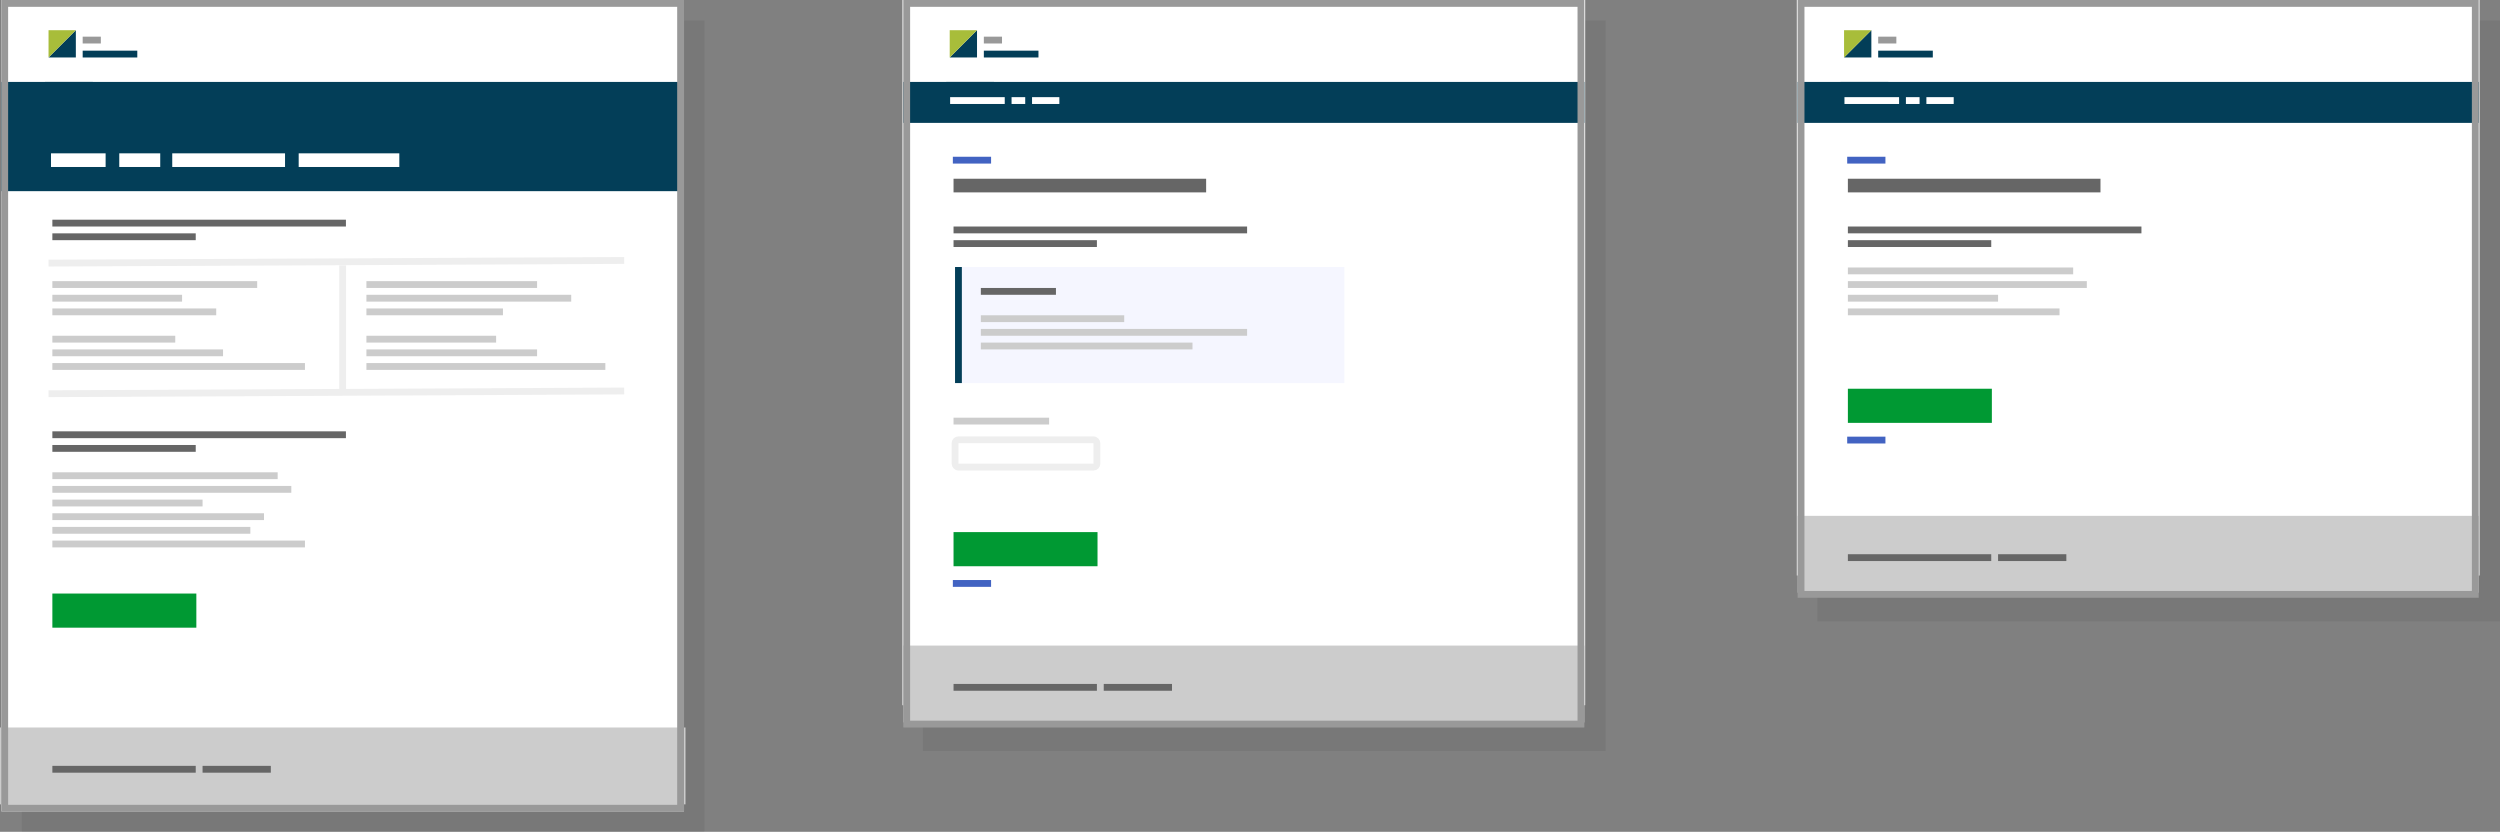 <svg xmlns="http://www.w3.org/2000/svg" viewBox="0 0 366.19 121.84"><rect x="0" y="0" width="366.19" height="121.84" fill="#808080" stroke="none"/><defs><style>.cls-1{opacity:0.1;}.cls-2{fill:#333;}.cls-3{fill:#fff;}.cls-4{fill:#033e58;}.cls-5{fill:#093;}.cls-6{fill:#a8bd3a;}.cls-7{fill:#999;}.cls-10,.cls-12,.cls-13,.cls-15,.cls-8,.cls-9{fill:none;stroke-miterlimit:10;}.cls-8{stroke:#eee;}.cls-9{stroke:#ccc;}.cls-10,.cls-12{stroke:#666;}.cls-11{fill:#ccc;}.cls-12{stroke-width:2px;}.cls-13{stroke:#fff;}.cls-14{fill:#f5f6ff;}.cls-15{stroke:#4263c2;}</style></defs><title>Asset 1</title><g id="Layer_2" data-name="Layer 2"><g id="Layer_1-2" data-name="Layer 1"><g class="cls-1"><rect class="cls-2" x="3.19" y="3" width="100" height="118.84"/></g><rect class="cls-3" x="0.19" width="100" height="118.84"/><rect class="cls-4" x="0.19" y="12" width="100" height="16"/><rect class="cls-5" x="7.67" y="86.94" width="21.09" height="5"/><rect class="cls-4" x="6.59" y="12" width="7.01" height="2.72"/><polygon class="cls-4" points="11.11 8.42 7.11 8.42 11.11 4.42 11.11 8.42"/><polygon class="cls-6" points="7.11 4.42 11.11 4.42 7.11 8.42 7.11 4.42"/><rect class="cls-4" x="12.11" y="7.42" width="8" height="1"/><rect class="cls-7" x="12.11" y="5.37" width="2.66" height="1"/><line class="cls-8" x1="7.11" y1="38.54" x2="91.43" y2="38.15"/><line class="cls-8" x1="7.11" y1="57.67" x2="91.43" y2="57.27"/><line class="cls-8" x1="50.19" y1="38.87" x2="50.19" y2="57.47"/><line class="cls-9" x1="7.67" y1="41.68" x2="37.67" y2="41.68"/><line class="cls-9" x1="7.67" y1="43.68" x2="26.67" y2="43.68"/><line class="cls-9" x1="7.67" y1="45.68" x2="31.67" y2="45.68"/><line class="cls-9" x1="53.67" y1="41.68" x2="78.67" y2="41.68"/><line class="cls-9" x1="53.67" y1="43.68" x2="83.67" y2="43.68"/><line class="cls-9" x1="53.67" y1="45.68" x2="73.67" y2="45.68"/><line class="cls-9" x1="53.67" y1="49.68" x2="72.67" y2="49.68"/><line class="cls-9" x1="53.67" y1="51.68" x2="78.67" y2="51.68"/><line class="cls-9" x1="53.67" y1="53.68" x2="88.67" y2="53.68"/><line class="cls-9" x1="7.67" y1="49.68" x2="25.67" y2="49.68"/><line class="cls-9" x1="7.67" y1="51.68" x2="32.67" y2="51.68"/><line class="cls-9" x1="7.67" y1="53.68" x2="44.67" y2="53.68"/><line class="cls-9" x1="7.67" y1="69.68" x2="40.67" y2="69.68"/><line class="cls-9" x1="7.67" y1="71.68" x2="42.67" y2="71.68"/><line class="cls-9" x1="7.67" y1="73.68" x2="29.67" y2="73.68"/><line class="cls-9" x1="7.67" y1="75.68" x2="38.67" y2="75.68"/><line class="cls-9" x1="7.67" y1="77.68" x2="36.67" y2="77.68"/><line class="cls-9" x1="7.67" y1="79.68" x2="44.67" y2="79.68"/><line class="cls-10" x1="7.67" y1="32.68" x2="50.67" y2="32.68"/><line class="cls-10" x1="7.67" y1="34.68" x2="28.67" y2="34.68"/><line class="cls-10" x1="7.67" y1="63.68" x2="50.67" y2="63.68"/><line class="cls-10" x1="7.67" y1="65.68" x2="28.67" y2="65.68"/><rect class="cls-11" y="106.56" width="100.41" height="11.26"/><line class="cls-10" x1="7.67" y1="112.68" x2="28.67" y2="112.68"/><line class="cls-10" x1="29.67" y1="112.68" x2="39.67" y2="112.68"/><path class="cls-7" d="M99.19,1V117.84h-98V1h98m1-1H.19V118.84h100V0Z"/><g class="cls-1"><rect class="cls-2" x="135.19" y="3" width="100" height="107"/></g><rect class="cls-3" x="132.19" width="100" height="103.3"/><rect class="cls-4" x="132.31" y="12" width="99.76" height="6"/><rect class="cls-5" x="139.67" y="77.94" width="21.09" height="5"/><rect class="cls-4" x="138.59" y="12" width="7.01" height="2.72"/><polygon class="cls-4" points="143.11 8.42 139.11 8.42 143.11 4.42 143.11 8.42"/><polygon class="cls-6" points="139.11 4.42 143.11 4.42 139.11 8.42 139.11 4.42"/><rect class="cls-4" x="144.11" y="7.42" width="8" height="1"/><rect class="cls-7" x="144.11" y="5.37" width="2.66" height="1"/><line class="cls-12" x1="139.67" y1="27.18" x2="176.67" y2="27.18"/><line class="cls-10" x1="139.67" y1="33.68" x2="182.67" y2="33.68"/><line class="cls-10" x1="139.67" y1="35.68" x2="160.67" y2="35.68"/><rect class="cls-11" x="132.31" y="94.56" width="99.76" height="11.26"/><line class="cls-10" x1="139.67" y1="100.68" x2="160.67" y2="100.68"/><line class="cls-10" x1="161.67" y1="100.68" x2="171.67" y2="100.68"/><path class="cls-7" d="M231.07,1V105.56H133.31V1h97.76m1-1H132.31V106.56h99.76V0Z"/><line class="cls-13" x1="139.17" y1="14.73" x2="147.17" y2="14.73"/><line class="cls-13" x1="151.17" y1="14.73" x2="155.17" y2="14.73"/><line class="cls-13" x1="148.17" y1="14.73" x2="150.17" y2="14.73"/><rect class="cls-14" x="139.89" y="39.11" width="57.03" height="17"/><rect class="cls-4" x="139.89" y="39.11" width="1" height="17"/><line class="cls-10" x1="143.67" y1="42.68" x2="154.67" y2="42.68"/><line class="cls-9" x1="143.67" y1="46.68" x2="164.67" y2="46.68"/><line class="cls-9" x1="139.67" y1="61.68" x2="153.67" y2="61.68"/><line class="cls-9" x1="143.67" y1="48.68" x2="182.67" y2="48.68"/><line class="cls-9" x1="143.67" y1="50.68" x2="174.67" y2="50.68"/><rect class="cls-8" x="139.89" y="64.42" width="20.78" height="4" rx="0.5" ry="0.5"/><line class="cls-15" x1="139.57" y1="23.46" x2="145.17" y2="23.46"/><line class="cls-15" x1="139.57" y1="85.46" x2="145.17" y2="85.46"/><g class="cls-1"><rect class="cls-2" x="266.19" y="3" width="100" height="88"/></g><rect class="cls-3" x="263.19" width="100" height="84.3"/><rect class="cls-4" x="263.31" y="12" width="99.76" height="6"/><rect class="cls-5" x="270.67" y="56.94" width="21.09" height="5"/><rect class="cls-4" x="269.59" y="12" width="7.01" height="2.72"/><polygon class="cls-4" points="274.11 8.42 270.11 8.42 274.11 4.42 274.11 8.42"/><polygon class="cls-6" points="270.11 4.42 274.11 4.42 270.11 8.42 270.11 4.42"/><rect class="cls-4" x="275.11" y="7.42" width="8" height="1"/><rect class="cls-7" x="275.11" y="5.37" width="2.66" height="1"/><line class="cls-12" x1="270.67" y1="27.18" x2="307.67" y2="27.18"/><line class="cls-10" x1="270.67" y1="33.68" x2="313.67" y2="33.68"/><line class="cls-10" x1="270.67" y1="35.68" x2="291.67" y2="35.68"/><rect class="cls-11" x="263.31" y="75.56" width="99.76" height="11.26"/><line class="cls-10" x1="270.67" y1="81.68" x2="291.67" y2="81.68"/><line class="cls-10" x1="292.67" y1="81.68" x2="302.67" y2="81.68"/><path class="cls-7" d="M362.07,1V86.56H264.31V1h97.76m1-1H263.31V87.56h99.76V0Z"/><line class="cls-13" x1="270.17" y1="14.73" x2="278.17" y2="14.73"/><line class="cls-13" x1="282.17" y1="14.73" x2="286.17" y2="14.73"/><line class="cls-13" x1="279.17" y1="14.73" x2="281.17" y2="14.73"/><line class="cls-15" x1="270.57" y1="23.46" x2="276.17" y2="23.46"/><line class="cls-15" x1="270.57" y1="64.46" x2="276.17" y2="64.46"/><line class="cls-9" x1="270.67" y1="39.68" x2="303.67" y2="39.68"/><line class="cls-9" x1="270.67" y1="41.68" x2="305.67" y2="41.68"/><line class="cls-9" x1="270.67" y1="43.68" x2="292.67" y2="43.68"/><line class="cls-9" x1="270.67" y1="45.68" x2="301.67" y2="45.68"/><path class="cls-3" d="M25.23,22.46H41.75v2H25.23Z"/><path class="cls-3" d="M7.47,22.46h8v2h-8Z"/><path class="cls-3" d="M17.47,22.46h6v2h-6Z"/><path class="cls-3" d="M43.75,22.46H58.49v2H43.75Z"/></g></g></svg>